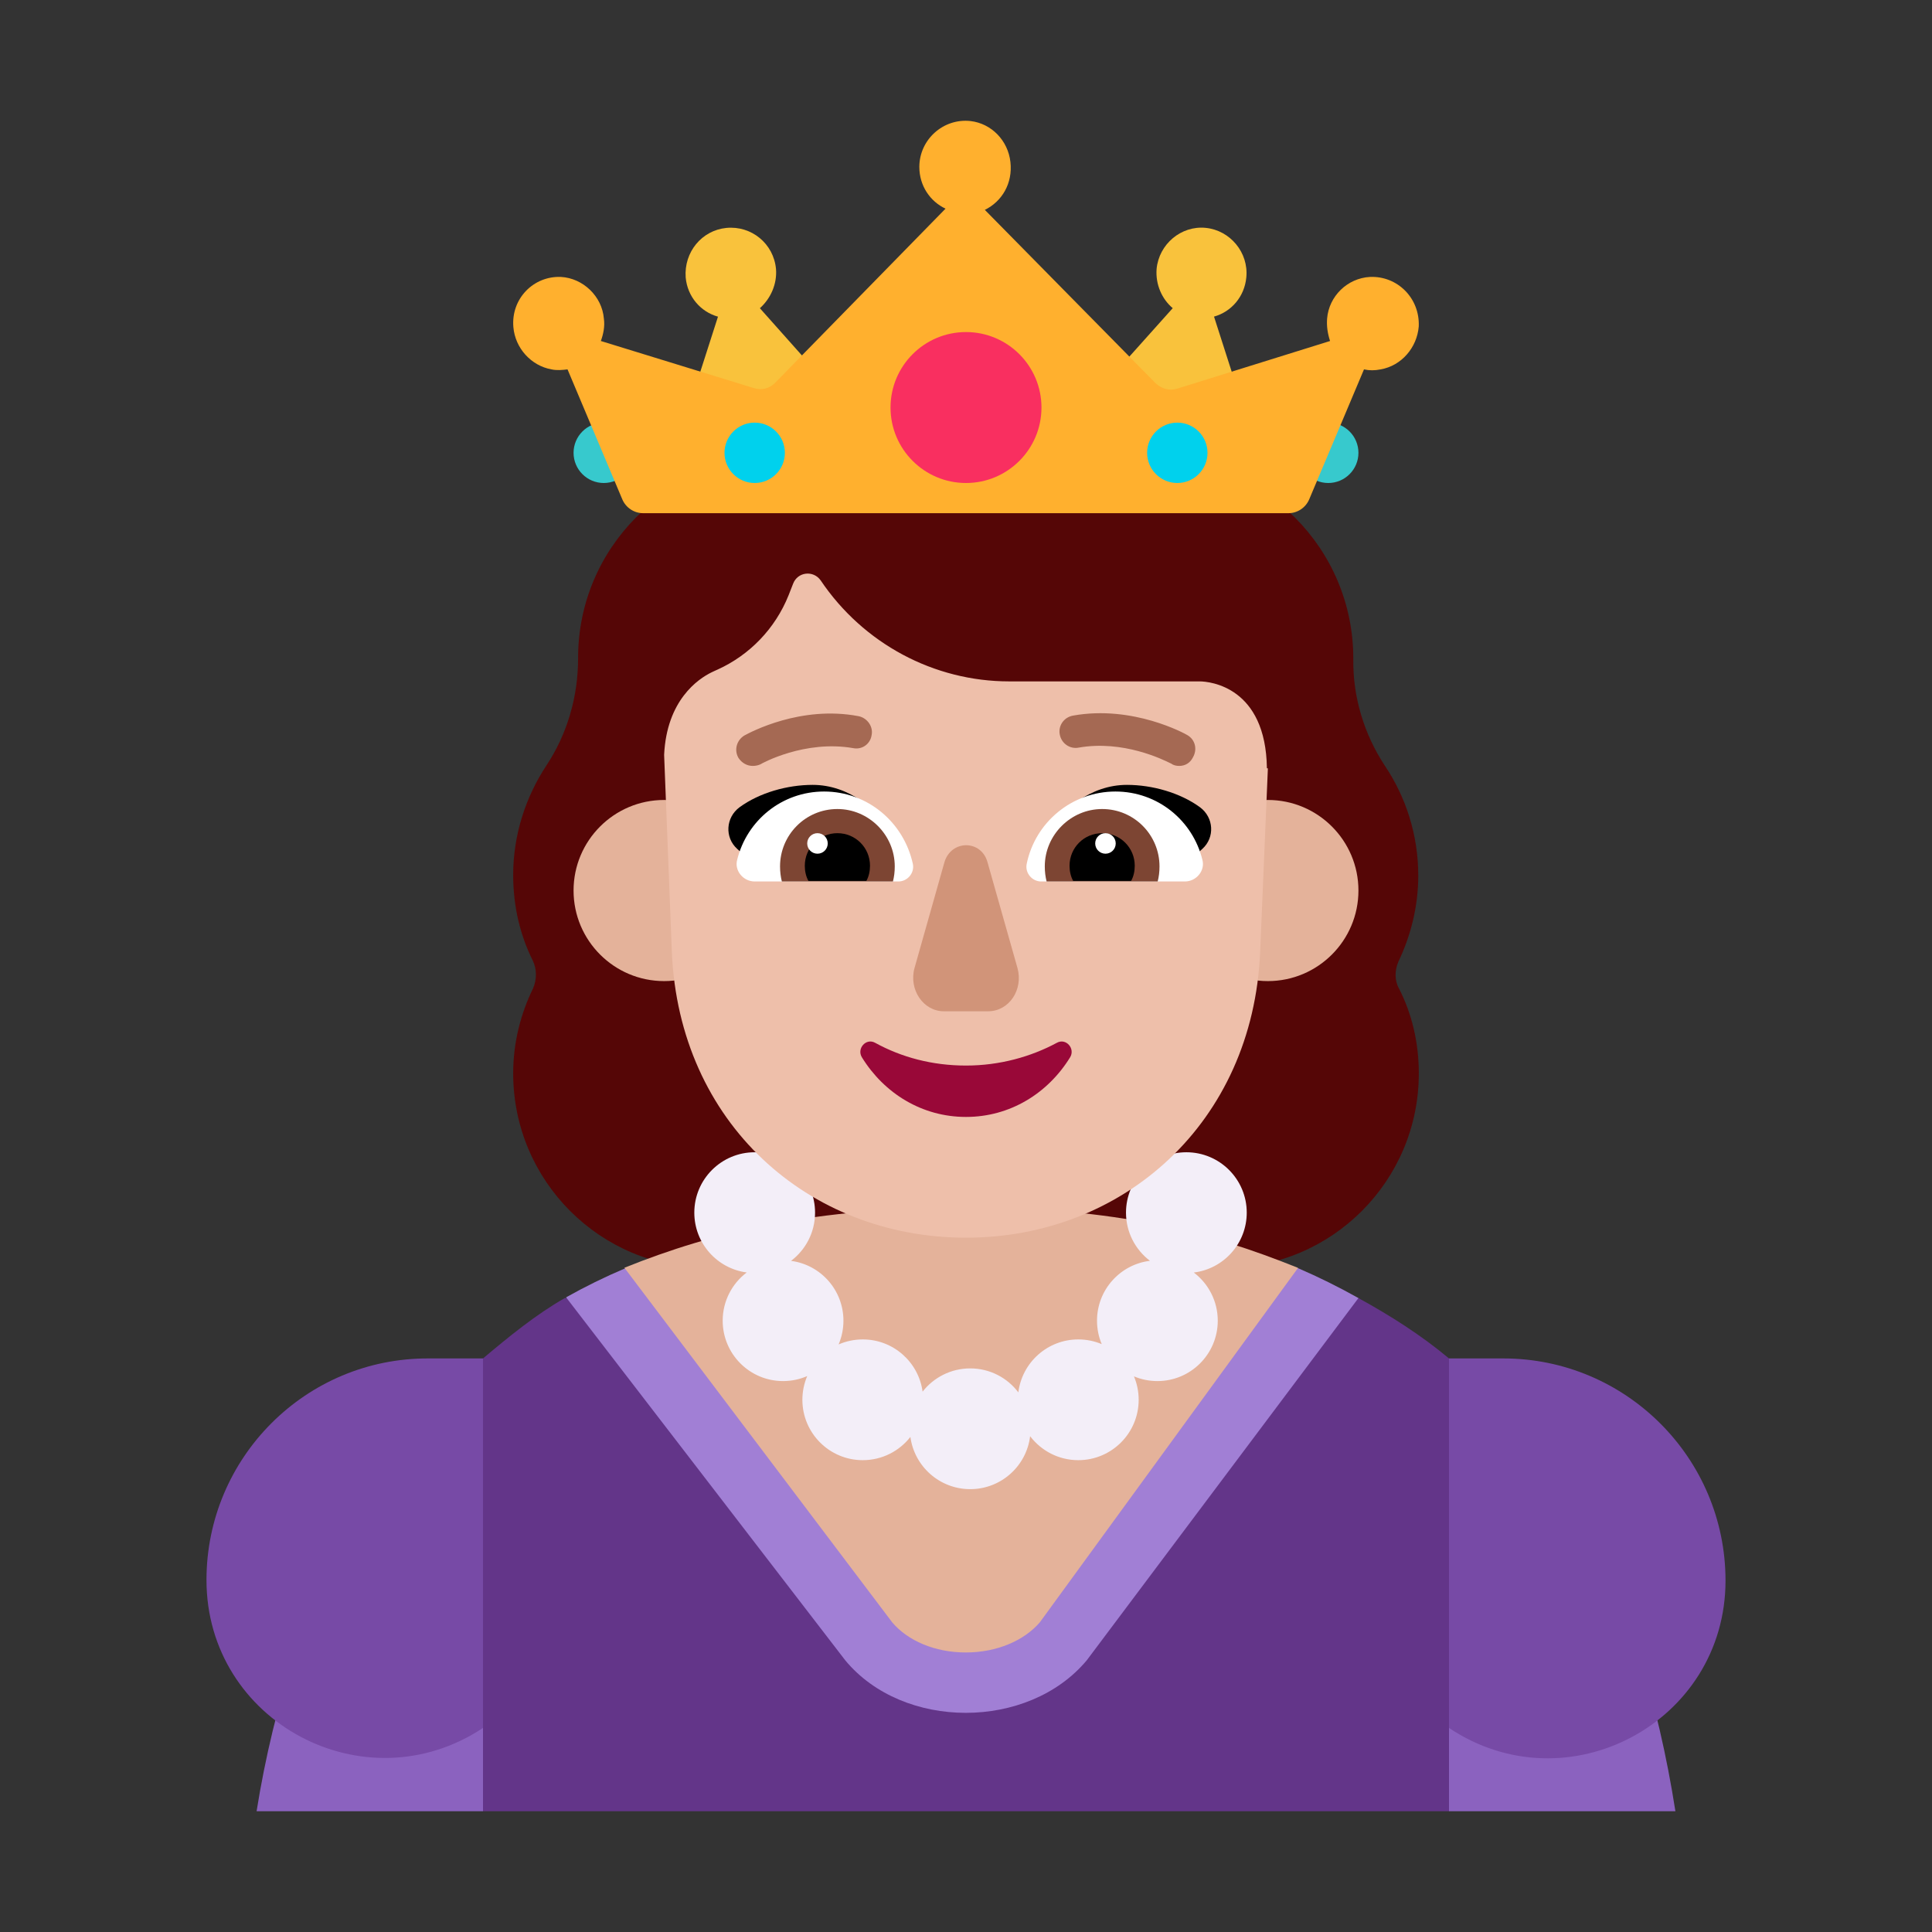 <svg xmlns="http://www.w3.org/2000/svg" width="32" height="32" fill="none" viewBox="0 0 32 32" id="princess">
  <rect x="0" y="0" width="32" height="32" fill="#333333" stroke="none"/>
  <path fill="#550606" d="M23.163 15.925C23.369 15.494 23.491 15.008 23.491 14.502C23.491 13.828 23.285 13.2 22.939 12.685C22.593 12.161 22.406 11.543 22.415 10.916V10.906C22.415 9.09 20.947 7.61 19.123 7.61C18.946 7.61 18.777 7.526 18.675 7.376C18.076 6.543 17.104 6 16 6C14.896 6 13.924 6.543 13.325 7.376C13.213 7.517 13.045 7.601 12.867 7.601C11.053 7.601 9.575 9.071 9.575 10.897V10.906C9.575 11.534 9.398 12.152 9.052 12.676C8.706 13.2 8.5 13.828 8.5 14.492C8.5 15.008 8.612 15.485 8.827 15.916C8.893 16.056 8.893 16.225 8.827 16.375C8.622 16.796 8.5 17.273 8.5 17.779C8.5 19.558 9.94 21 11.717 21H20.283C22.06 21 23.5 19.558 23.5 17.779C23.5 17.273 23.388 16.796 23.173 16.375C23.098 16.243 23.098 16.075 23.163 15.925Z"></path>
  <path fill="#633589" d="M24 30L25 26.25L24 22.5C23.532 22.109 23.031 21.793 22.5 21.5C22.5 21.5 18.369 21.5 16 21.5C13.558 21.5 9.355 21.5 9.355 21.5C8.878 21.771 8.425 22.142 8 22.5L7 26.25L8 30H24Z"></path>
  <path fill="#8B62BF" d="M8 30H4.25C4.392 29.108 4.605 28.227 4.889 27.355L4.919 27.265C5.527 25.403 6.601 23.778 8 22.5V30ZM27.123 27.326C27.406 28.204 27.608 29.092 27.75 30H24V22.5C25.425 23.783 26.517 25.431 27.123 27.326Z"></path>
  <path fill="#774AA6" d="M24 22.5V28.62C25.96 29.93 28.58 28.53 28.58 26.18 28.58 24.15 26.93 22.5 24.9 22.5H24ZM8 22.5V28.62C6.04 29.92 3.42 28.52 3.42 26.17 3.42 24.14 5.07 22.49 7.1 22.5H8Z"></path>
  <path fill="#A17FD5" d="M22.5 21.5L18 27.5C17.03 28.66 14.96 28.66 14 27.5L9.376 21.488C9.691 21.311 10.016 21.151 10.351 21.009C10.351 21.009 13.968 21 16 21C18.006 21 21.5 21.005 21.5 21.005C21.841 21.152 22.174 21.317 22.5 21.5Z"></path>
  <path fill="#E4B29A" d="M16 20C18.5 20 20.015 20.403 21.5 21L17.222 26.872C16.961 27.174 16.512 27.37 15.996 27.37 15.479 27.37 15.035 27.173 14.78 26.874L10.342 20.998C11.837 20.398 13.5 20 16 20ZM12.5 14.75C12.5 15.578 11.828 16.25 11 16.25 10.172 16.25 9.5 15.578 9.5 14.75 9.5 13.922 10.172 13.25 11 13.25 11.828 13.25 12.5 13.922 12.5 14.75ZM22.5 14.75C22.5 15.578 21.828 16.25 21 16.25 20.172 16.25 19.5 15.578 19.5 14.75 19.5 13.922 20.172 13.25 21 13.25 21.828 13.25 22.5 13.922 22.5 14.75Z"></path>
  <path fill="#F3EEF8" d="M13.5 20.085C13.5 20.411 13.344 20.701 13.102 20.884C13.592 20.948 13.97 21.367 13.97 21.875C13.97 22.015 13.941 22.148 13.89 22.268C14.012 22.215 14.148 22.185 14.29 22.185C14.797 22.185 15.215 22.562 15.281 23.05C15.464 22.816 15.749 22.665 16.07 22.665C16.396 22.665 16.685 22.821 16.867 23.062C16.928 22.568 17.349 22.185 17.86 22.185C17.998 22.185 18.129 22.213 18.248 22.263C18.198 22.144 18.17 22.013 18.17 21.875C18.17 21.364 18.553 20.943 19.047 20.883C18.806 20.7 18.65 20.411 18.65 20.085C18.65 19.533 19.098 19.085 19.65 19.085C20.202 19.085 20.65 19.533 20.65 20.085C20.65 20.596 20.267 21.017 19.773 21.077C20.014 21.26 20.17 21.549 20.17 21.875C20.17 22.427 19.722 22.875 19.17 22.875C19.032 22.875 18.901 22.847 18.782 22.797C18.832 22.916 18.86 23.047 18.86 23.185C18.86 23.737 18.412 24.185 17.86 24.185C17.534 24.185 17.245 24.029 17.062 23.788C17.002 24.282 16.581 24.665 16.07 24.665C15.563 24.665 15.145 24.288 15.079 23.8C14.896 24.034 14.611 24.185 14.29 24.185C13.738 24.185 13.29 23.737 13.29 23.185C13.29 23.045 13.319 22.912 13.37 22.792C13.248 22.845 13.112 22.875 12.97 22.875C12.418 22.875 11.97 22.427 11.97 21.875C11.97 21.549 12.126 21.259 12.368 21.076C11.878 21.012 11.5 20.593 11.5 20.085C11.5 19.533 11.948 19.085 12.5 19.085C13.052 19.085 13.5 19.533 13.5 20.085Z"></path>
  <path fill="#EEBFAA" d="M11 12.502C11.043 11.599 11.561 11.245 11.788 11.135C11.807 11.125 11.823 11.118 11.839 11.111C11.855 11.104 11.872 11.097 11.89 11.088C12.411 10.851 12.839 10.416 13.062 9.858L13.136 9.669C13.211 9.47 13.471 9.442 13.592 9.612C14.299 10.662 15.47 11.286 16.716 11.286H19.868C20.045 11.286 20.965 11.381 20.984 12.724C20.989 12.725 20.994 12.726 21 12.727L20.872 15.77C20.751 18.599 18.603 20.5 16 20.5C13.387 20.5 11.249 18.599 11.128 15.77L11 12.502Z"></path>
  <path fill="#000" d="M13.46 13C14.06 13 14.55 13.41 14.86 13.88 14.531 13.984 14.212 14.075 13.894 14.166 13.507 14.277 13.121 14.388 12.72 14.52L12.21 14.06C12 13.87 12.02 13.54 12.25 13.37 12.58 13.13 13.04 13 13.46 13ZM18.665 13C18.065 13 17.575 13.41 17.265 13.88 17.594 13.984 17.912 14.075 18.23 14.166 18.618 14.277 19.004 14.388 19.405 14.52L19.915 14.06C20.125 13.87 20.105 13.54 19.875 13.37 19.545 13.13 19.085 13 18.665 13Z"></path>
  <path fill="#fff" d="M12.21 14.24C12.37 13.59 12.95 13.11 13.65 13.11 14.37 13.11 14.97 13.62 15.12 14.31 15.15 14.46 15.03 14.6 14.88 14.6H12.5C12.31 14.6 12.16 14.42 12.21 14.24ZM19.915 14.24C19.755 13.59 19.175 13.11 18.475 13.11 17.755 13.11 17.145 13.62 17.005 14.31 16.975 14.46 17.095 14.6 17.245 14.6H19.625C19.815 14.6 19.965 14.42 19.915 14.24Z"></path>
  <path fill="#7D4533" d="M12.92 14.35C12.92 13.83 13.34 13.4 13.87 13.4 14.39 13.4 14.82 13.83 14.82 14.35 14.82 14.44 14.81 14.52 14.79 14.6H12.95C12.93 14.52 12.92 14.44 12.92 14.35ZM19.205 14.35C19.205 13.83 18.785 13.4 18.255 13.4 17.735 13.4 17.305 13.83 17.305 14.35 17.305 14.44 17.315 14.52 17.335 14.6H19.175C19.195 14.52 19.205 14.44 19.205 14.35Z"></path>
  <path fill="#000" d="M13.87 13.8C14.17 13.8 14.41 14.04 14.41 14.34 14.41 14.43 14.39 14.52 14.35 14.59H13.39C13.35 14.52 13.33 14.43 13.33 14.34 13.33 14.04 13.57 13.8 13.87 13.8ZM18.255 13.8C17.955 13.8 17.715 14.04 17.715 14.34 17.715 14.43 17.735 14.52 17.775 14.59H18.735C18.775 14.52 18.795 14.43 18.795 14.34 18.795 14.04 18.555 13.8 18.255 13.8Z"></path>
  <path fill="#fff" d="M13.71 13.97C13.71 14.064 13.634 14.14 13.54 14.14 13.446 14.14 13.37 14.064 13.37 13.97 13.37 13.876 13.446 13.8 13.54 13.8 13.634 13.8 13.71 13.876 13.71 13.97ZM18.48 13.97C18.48 14.064 18.404 14.14 18.31 14.14 18.216 14.14 18.14 14.064 18.14 13.97 18.14 13.876 18.216 13.8 18.31 13.8 18.404 13.8 18.48 13.876 18.48 13.97Z"></path>
  <path fill="#990838" d="M16 17.649C15.442 17.649 14.934 17.513 14.495 17.272C14.346 17.188 14.186 17.366 14.276 17.513C14.645 18.111 15.273 18.5 16 18.5C16.727 18.5 17.355 18.111 17.724 17.513C17.814 17.366 17.654 17.188 17.505 17.272C17.076 17.503 16.558 17.649 16 17.649Z"></path>
  <path fill="#D19479" d="M15.642 14.284L15.148 16.031C15.047 16.391 15.294 16.75 15.633 16.75H16.366C16.714 16.75 16.953 16.391 16.852 16.031L16.357 14.284C16.256 13.905 15.752 13.905 15.642 14.284Z"></path>
  <path fill="#37C9CD" d="M10.5 7.5C10.5 7.776 10.276 8 10 8 9.724 8 9.5 7.776 9.5 7.5 9.5 7.224 9.724 7 10 7 10.276 7 10.5 7.224 10.5 7.5ZM22.5 7.5C22.5 7.776 22.276 8 22 8 21.724 8 21.5 7.776 21.5 7.5 21.5 7.224 21.724 7 22 7 22.276 7 22.5 7.224 22.5 7.5Z"></path>
  <path fill="#F9C23C" d="M19.424 5.104 17.482 7.274 21 8.024 20.108 5.244C20.395 5.164 20.613 4.914 20.643 4.594 20.683 4.184 20.376 3.814 19.969 3.774 19.563 3.734 19.196 4.044 19.157 4.454 19.137 4.714 19.246 4.954 19.424 5.104ZM12.586 5.105 14.518 7.275 11 8.025 11.892 5.245C11.605 5.165 11.386 4.915 11.357 4.595 11.327 4.175 11.624 3.815 12.031 3.775 12.447 3.735 12.814 4.035 12.853 4.455 12.873 4.705 12.764 4.945 12.586 5.105Z"></path>
  <path fill="#FFB02E" d="M22.691 4.587C22.316 4.607 22.011 4.907 21.981 5.277C21.971 5.407 21.991 5.528 22.03 5.648L19.496 6.438C19.368 6.478 19.24 6.438 19.141 6.348L16.312 3.476C16.598 3.336 16.775 3.035 16.736 2.685C16.696 2.325 16.42 2.045 16.075 2.005C15.621 1.955 15.227 2.315 15.227 2.765C15.227 3.076 15.405 3.336 15.661 3.456L12.841 6.338C12.742 6.438 12.614 6.468 12.486 6.428L9.952 5.648C9.992 5.538 10.021 5.407 10.002 5.277C9.972 4.907 9.656 4.607 9.292 4.587C8.838 4.567 8.463 4.947 8.503 5.417C8.532 5.768 8.799 6.058 9.134 6.118C9.223 6.138 9.321 6.128 9.4 6.118L10.307 8.27C10.366 8.41 10.504 8.5 10.652 8.5H15.996H21.34C21.488 8.5 21.626 8.41 21.685 8.27L22.592 6.118C22.681 6.138 22.77 6.138 22.868 6.118C23.213 6.058 23.47 5.758 23.499 5.407C23.519 4.937 23.144 4.567 22.691 4.587Z"></path>
  <path fill="#F92F60" d="M16 8C16.69 8 17.25 7.44 17.25 6.75C17.25 6.06 16.69 5.5 16 5.5C15.31 5.5 14.75 6.06 14.75 6.75C14.75 7.44 15.31 8 16 8Z"></path>
  <path fill="#00D1ED" d="M13 7.5C13 7.776 12.776 8 12.5 8 12.224 8 12 7.776 12 7.5 12 7.224 12.224 7 12.5 7 12.776 7 13 7.224 13 7.5ZM20 7.5C20 7.776 19.776 8 19.5 8 19.224 8 19 7.776 19 7.5 19 7.224 19.224 7 19.5 7 19.776 7 20 7.224 20 7.5Z"></path>
  <path fill="#A56953" d="M19.4 12.648C19.438 12.677 19.485 12.686 19.532 12.686 19.627 12.686 19.712 12.639 19.759 12.544 19.835 12.411 19.797 12.25 19.665 12.175 19.636 12.156 18.765 11.673 17.771 11.853 17.619 11.881 17.525 12.023 17.553 12.165 17.581 12.317 17.724 12.411 17.866 12.383 18.602 12.253 19.267 12.583 19.382 12.64 19.393 12.645 19.4 12.648 19.4 12.648ZM12.231 12.553C12.288 12.638 12.373 12.686 12.468 12.686 12.515 12.686 12.562 12.676 12.6 12.657 12.61 12.648 13.329 12.25 14.134 12.392 14.286 12.421 14.418 12.316 14.437 12.174 14.466 12.032 14.362 11.89 14.22 11.862 13.266 11.68 12.435 12.125 12.335 12.179 12.33 12.181 12.326 12.184 12.326 12.184 12.203 12.26 12.155 12.421 12.231 12.553Z"></path>
</svg>

